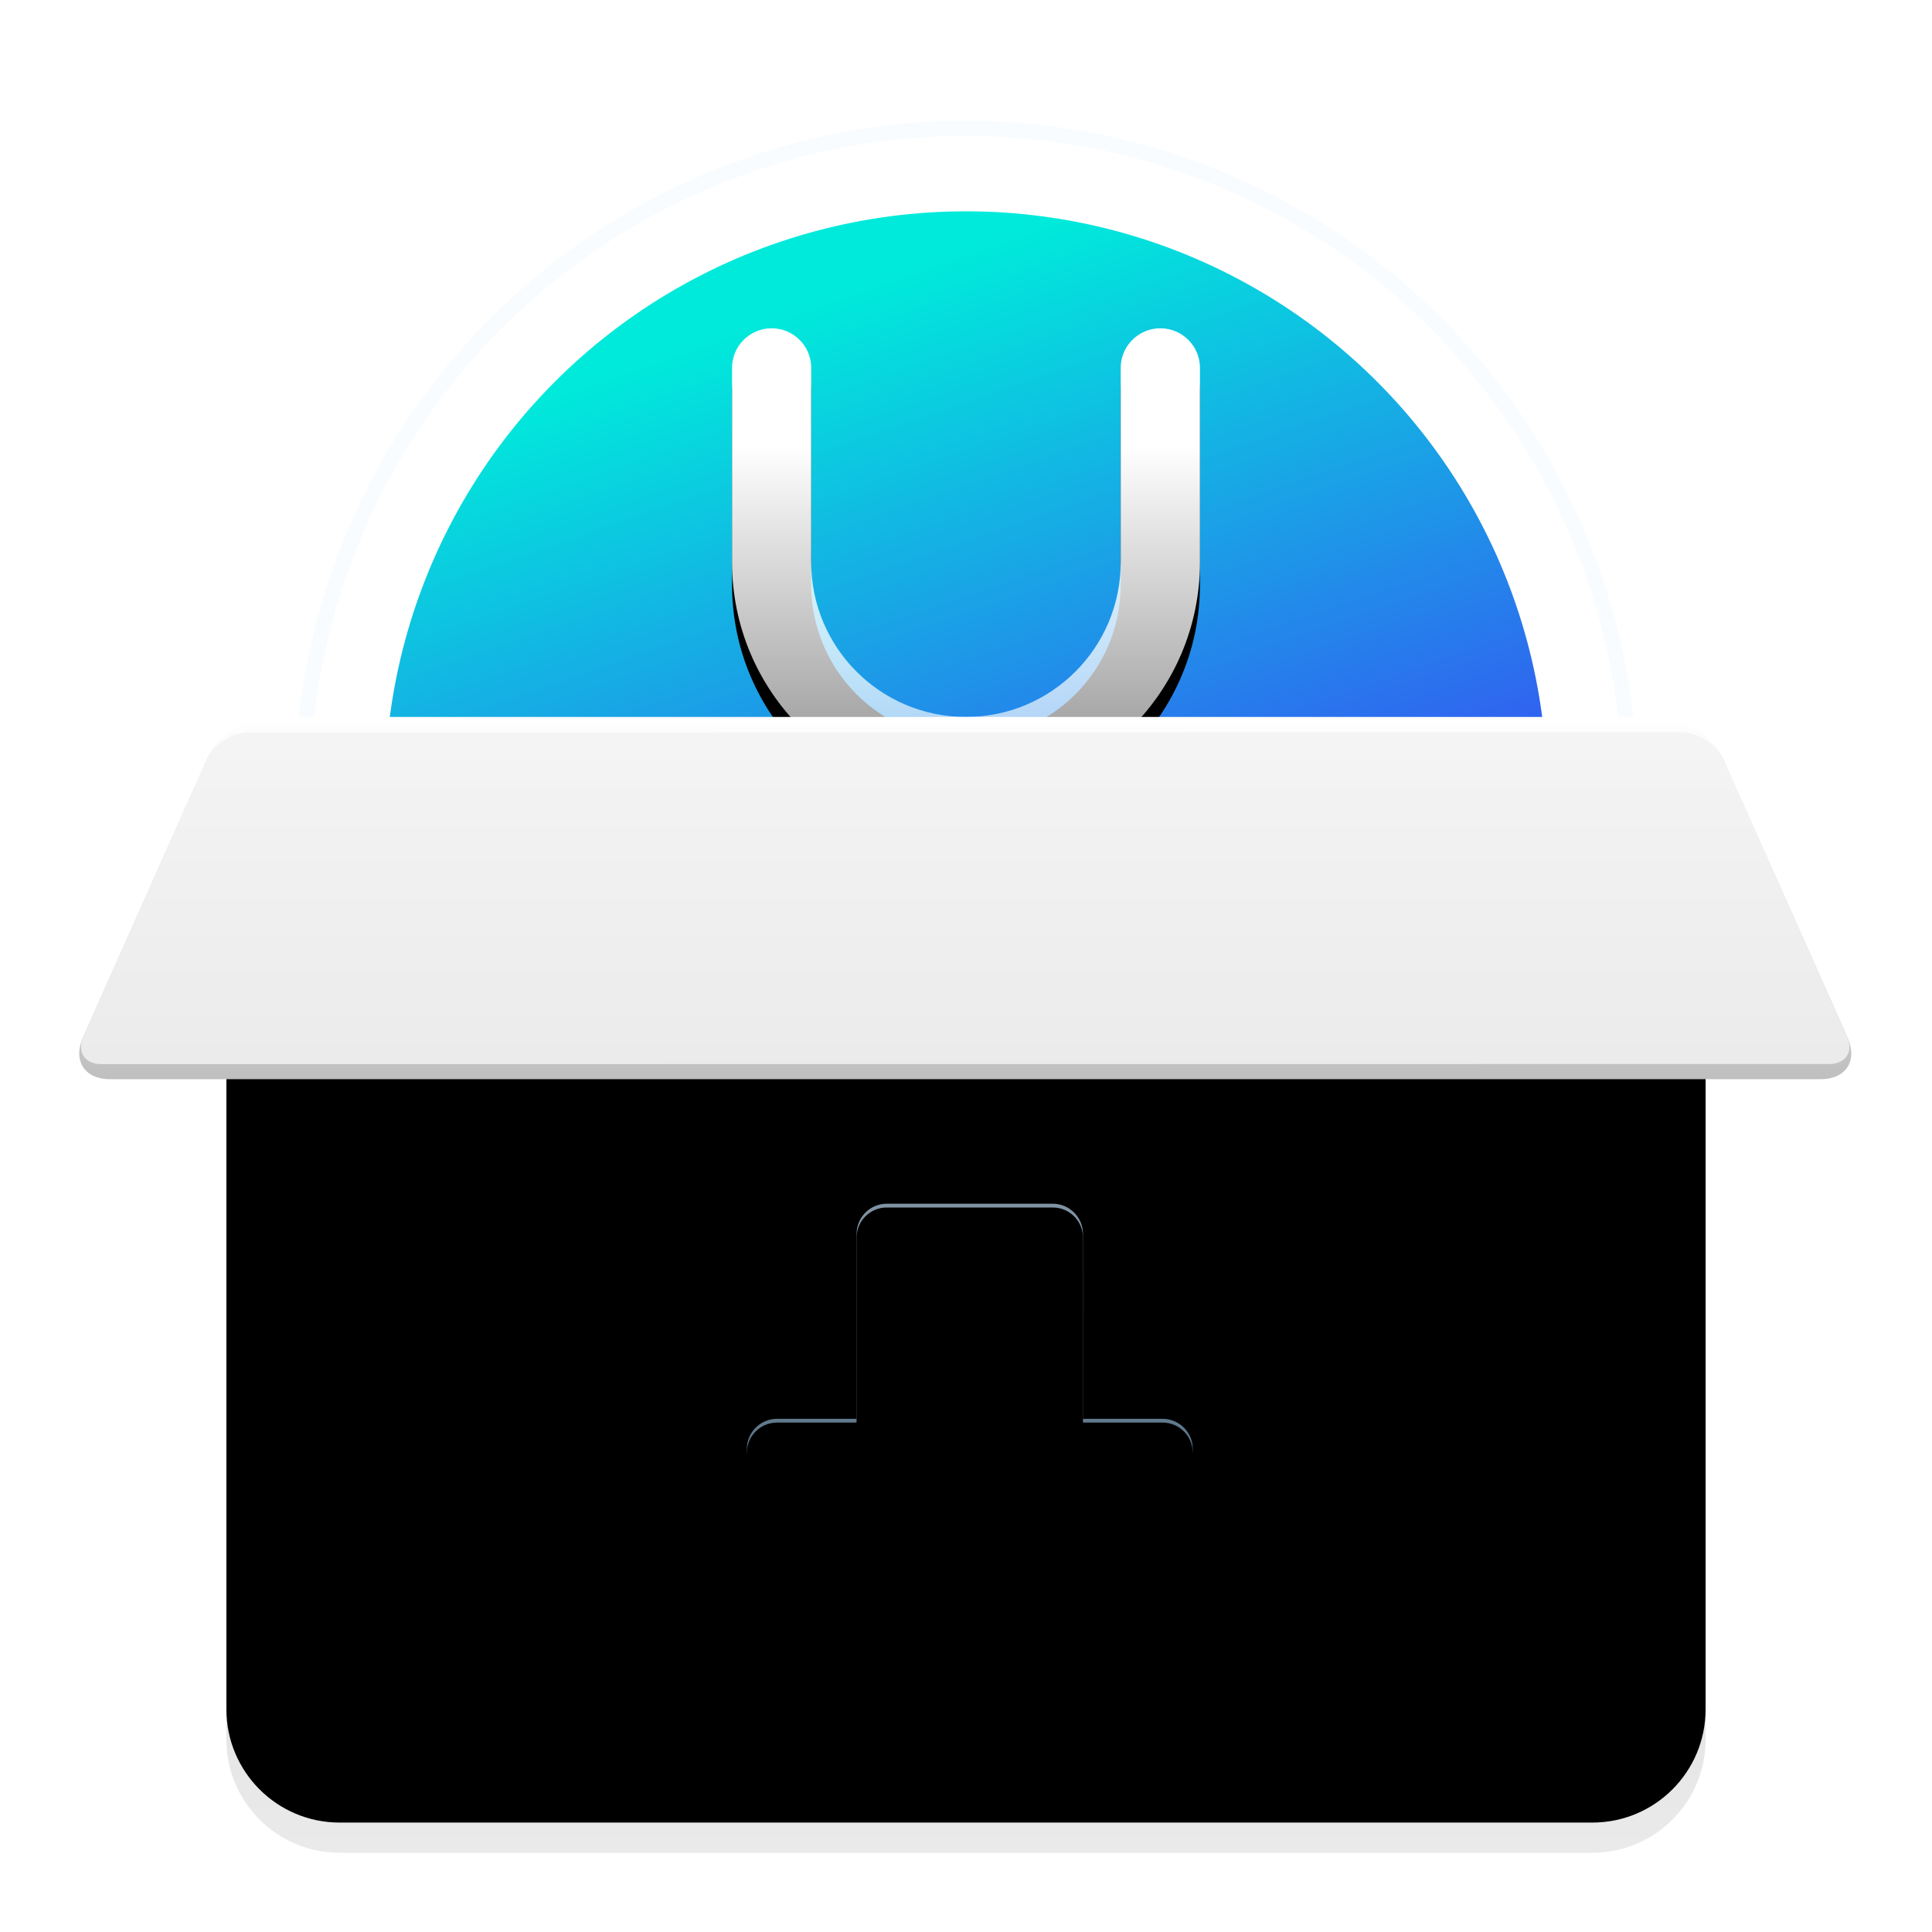 <svg xmlns="http://www.w3.org/2000/svg" xmlns:xlink="http://www.w3.org/1999/xlink" width="512" height="512" viewBox="0 0 512 512">
  <defs>
    <filter id="uos-installtool-a" width="123%" height="123.5%" x="-11.5%" y="-11.8%" filterUnits="objectBoundingBox">
      <feOffset dy="8" in="SourceAlpha" result="shadowOffsetOuter1"/>
      <feGaussianBlur in="shadowOffsetOuter1" result="shadowBlurOuter1" stdDeviation="10"/>
      <feColorMatrix in="shadowBlurOuter1" result="shadowMatrixOuter1" values="0 0 0 0 0   0 0 0 0 0   0 0 0 0 0  0 0 0 0.2 0"/>
      <feMerge>
        <feMergeNode in="shadowMatrixOuter1"/>
        <feMergeNode in="SourceGraphic"/>
      </feMerge>
    </filter>
    <linearGradient id="uos-installtool-b" x1="38.072%" x2="69.034%" y1="6.967%" y2="96.471%">
      <stop offset="0%" stop-color="#00EADB"/>
      <stop offset="100%" stop-color="#5300FF"/>
    </linearGradient>
    <linearGradient id="uos-installtool-e" x1="50%" x2="50%" y1="25.076%" y2="100%">
      <stop offset="0%" stop-color="#FFF"/>
      <stop offset="100%" stop-color="#FFF" stop-opacity=".558"/>
    </linearGradient>
    <path id="uos-installtool-d" d="M183.49,55.001 C189.283,55.001 193.979,59.697 193.979,65.491 L193.979,116.991 C193.979,139.64 212.34,158.001 234.99,158.001 C257.639,158.001 276,139.64 276,116.991 L276,65.501 C276,59.702 280.701,55.001 286.5,55.001 C292.299,55.001 297,59.702 297,65.501 L297,117.001 C297,151.243 269.242,179.001 235,179.001 C200.758,179.001 173,151.243 173,117.001 L173,65.491 C173,59.697 177.696,55.001 183.49,55.001 Z"/>
    <filter id="uos-installtool-c" width="172.6%" height="172.6%" x="-36.3%" y="-31.5%" filterUnits="objectBoundingBox">
      <feOffset dy="6" in="SourceAlpha" result="shadowOffsetOuter1"/>
      <feGaussianBlur in="shadowOffsetOuter1" result="shadowBlurOuter1" stdDeviation="14"/>
      <feColorMatrix in="shadowBlurOuter1" values="0 0 0 0 0.121   0 0 0 0 0.29   0 0 0 0 0.413  0 0 0 0.1 0"/>
    </filter>
    <linearGradient id="uos-installtool-f" x1="50%" x2="50%" y1="0%" y2="100%">
      <stop offset="0%" stop-color="#C5C5C5"/>
      <stop offset="100%" stop-color="#EAEAEA"/>
    </linearGradient>
    <path id="uos-installtool-g" d="M49.667,167.001 L420.333,167.001 C426.224,167.001 431,171.777 431,177.668 L431,429.001 C431,445.57 417.569,459.001 401,459.001 L69,459.001 C52.431,459.001 39,445.57 39,429.001 L39,177.668 C39,171.777 43.776,167.001 49.667,167.001 Z"/>
    <filter id="uos-installtool-h" width="102%" height="102.7%" x="-1%" y="-1.4%" filterUnits="objectBoundingBox">
      <feOffset dy="-8" in="SourceAlpha" result="shadowOffsetInner1"/>
      <feComposite in="shadowOffsetInner1" in2="SourceAlpha" k2="-1" k3="1" operator="arithmetic" result="shadowInnerInner1"/>
      <feColorMatrix in="shadowInnerInner1" values="0 0 0 0 0   0 0 0 0 0   0 0 0 0 0  0 0 0 0.12 0"/>
    </filter>
    <linearGradient id="uos-installtool-i" x1="50%" x2="50%" y1=".694%" y2="100%">
      <stop offset="0%" stop-color="#FFF"/>
      <stop offset="100%" stop-color="#BFBFBF"/>
    </linearGradient>
    <linearGradient id="uos-installtool-j" x1="50%" x2="50%" y1=".694%" y2="100%">
      <stop offset="0%" stop-color="#F4F4F4"/>
      <stop offset="100%" stop-color="#EBEBEB"/>
    </linearGradient>
    <linearGradient id="uos-installtool-k" x1="50%" x2="50%" y1="2.049%" y2="93.25%">
      <stop offset="0%" stop-color="#8092A3"/>
      <stop offset="100%" stop-color="#3D5C71"/>
    </linearGradient>
    <path id="uos-installtool-l" d="M214,287.001 L258,287.001 C262.418,287.001 266,290.583 266,295.001 L266,344.001 L266,344.001 L287.1,344.001 C291.518,344.001 295.1,347.583 295.1,352.001 C295.1,353.97 294.374,355.87 293.06,357.337 L246.484,409.361 C241.327,415.122 232.476,415.611 226.716,410.453 C226.335,410.113 225.973,409.751 225.632,409.371 L178.966,357.343 C176.016,354.054 176.291,348.996 179.58,346.046 C181.048,344.729 182.95,344.001 184.922,344.001 L206,344.001 L206,344.001 L206,295.001 C206,290.583 209.582,287.001 214,287.001 Z"/>
    <filter id="uos-installtool-m" width="98%" height="107.5%" x="1%" y="-6.3%" filterUnits="objectBoundingBox">
      <feGaussianBlur in="SourceAlpha" result="shadowBlurInner1" stdDeviation="8"/>
      <feOffset dy="1" in="shadowBlurInner1" result="shadowOffsetInner1"/>
      <feComposite in="shadowOffsetInner1" in2="SourceAlpha" k2="-1" k3="1" operator="arithmetic" result="shadowInnerInner1"/>
      <feColorMatrix in="shadowInnerInner1" values="0 0 0 0 0   0 0 0 0 0   0 0 0 0 0  0 0 0 0.078 0"/>
    </filter>
  </defs>
  <g fill="none" filter="url(#uos-installtool-a)" transform="translate(21 23.999)">
    <path fill="#FFF" d="M283.845,11.042 C191.625,-15.928 95.022,36.947 68.04,129.167 C41.07,221.376 93.956,317.99 186.176,344.96 C278.375,371.93 375,319.055 401.959,226.846 C428.93,134.615 376.044,38.012 283.845,11.042 L283.845,11.042 Z"/>
    <path fill="#F8FCFF" d="M64.201,128.044 C36.61,222.376 90.715,321.209 185.054,348.799 C279.379,376.391 378.221,322.292 405.799,227.969 C433.387,133.623 379.293,34.795 284.968,7.203 C191.57,-20.111 93.778,32.631 65.051,125.226 L64.201,128.044 Z M68.04,129.167 C95.022,36.947 191.625,-15.928 283.845,11.042 C376.044,38.012 428.93,134.615 401.959,226.846 C375,319.055 278.375,371.93 186.176,344.96 C93.956,317.99 41.07,221.376 68.04,129.167 Z"/>
    <circle cx="235" cy="178.001" r="154" fill="url(#uos-installtool-b)"/>
    <use fill="#000" filter="url(#uos-installtool-c)" xlink:href="#uos-installtool-d"/>
    <use fill="url(#uos-installtool-e)" xlink:href="#uos-installtool-d"/>
    <use fill="url(#uos-installtool-f)" xlink:href="#uos-installtool-g"/>
    <use fill="#000" filter="url(#uos-installtool-h)" xlink:href="#uos-installtool-g"/>
    <g transform="translate(0 158.001)">
      <path fill="url(#uos-installtool-i)" d="M468.647,85.034 C471.346,91.091 468.181,96 461.518,96 L8.1,96 C1.464,96 -1.742,91.107 0.957,85.034 L33.877,10.966 C36.568,4.909 44.105,0 50.77,0 L418.73,0 C425.369,0 432.931,4.893 435.637,10.966 L468.647,85.034 Z"/>
      <path fill="url(#uos-installtool-j)" d="M424.541,4.034 C428.963,4.034 434.013,7.32 435.805,11.342 L468.481,84.661 C470.28,88.697 468.156,91.969 463.75,91.97 L5.85,91.998 C1.439,91.998 -0.677,88.712 1.11,84.691 L33.691,11.384 C35.485,7.348 40.528,4.076 44.945,4.075 L424.541,4.034 Z"/>
    </g>
    <use fill="url(#uos-installtool-k)" xlink:href="#uos-installtool-l"/>
    <use fill="#000" filter="url(#uos-installtool-m)" xlink:href="#uos-installtool-l"/>
  </g>
</svg>
